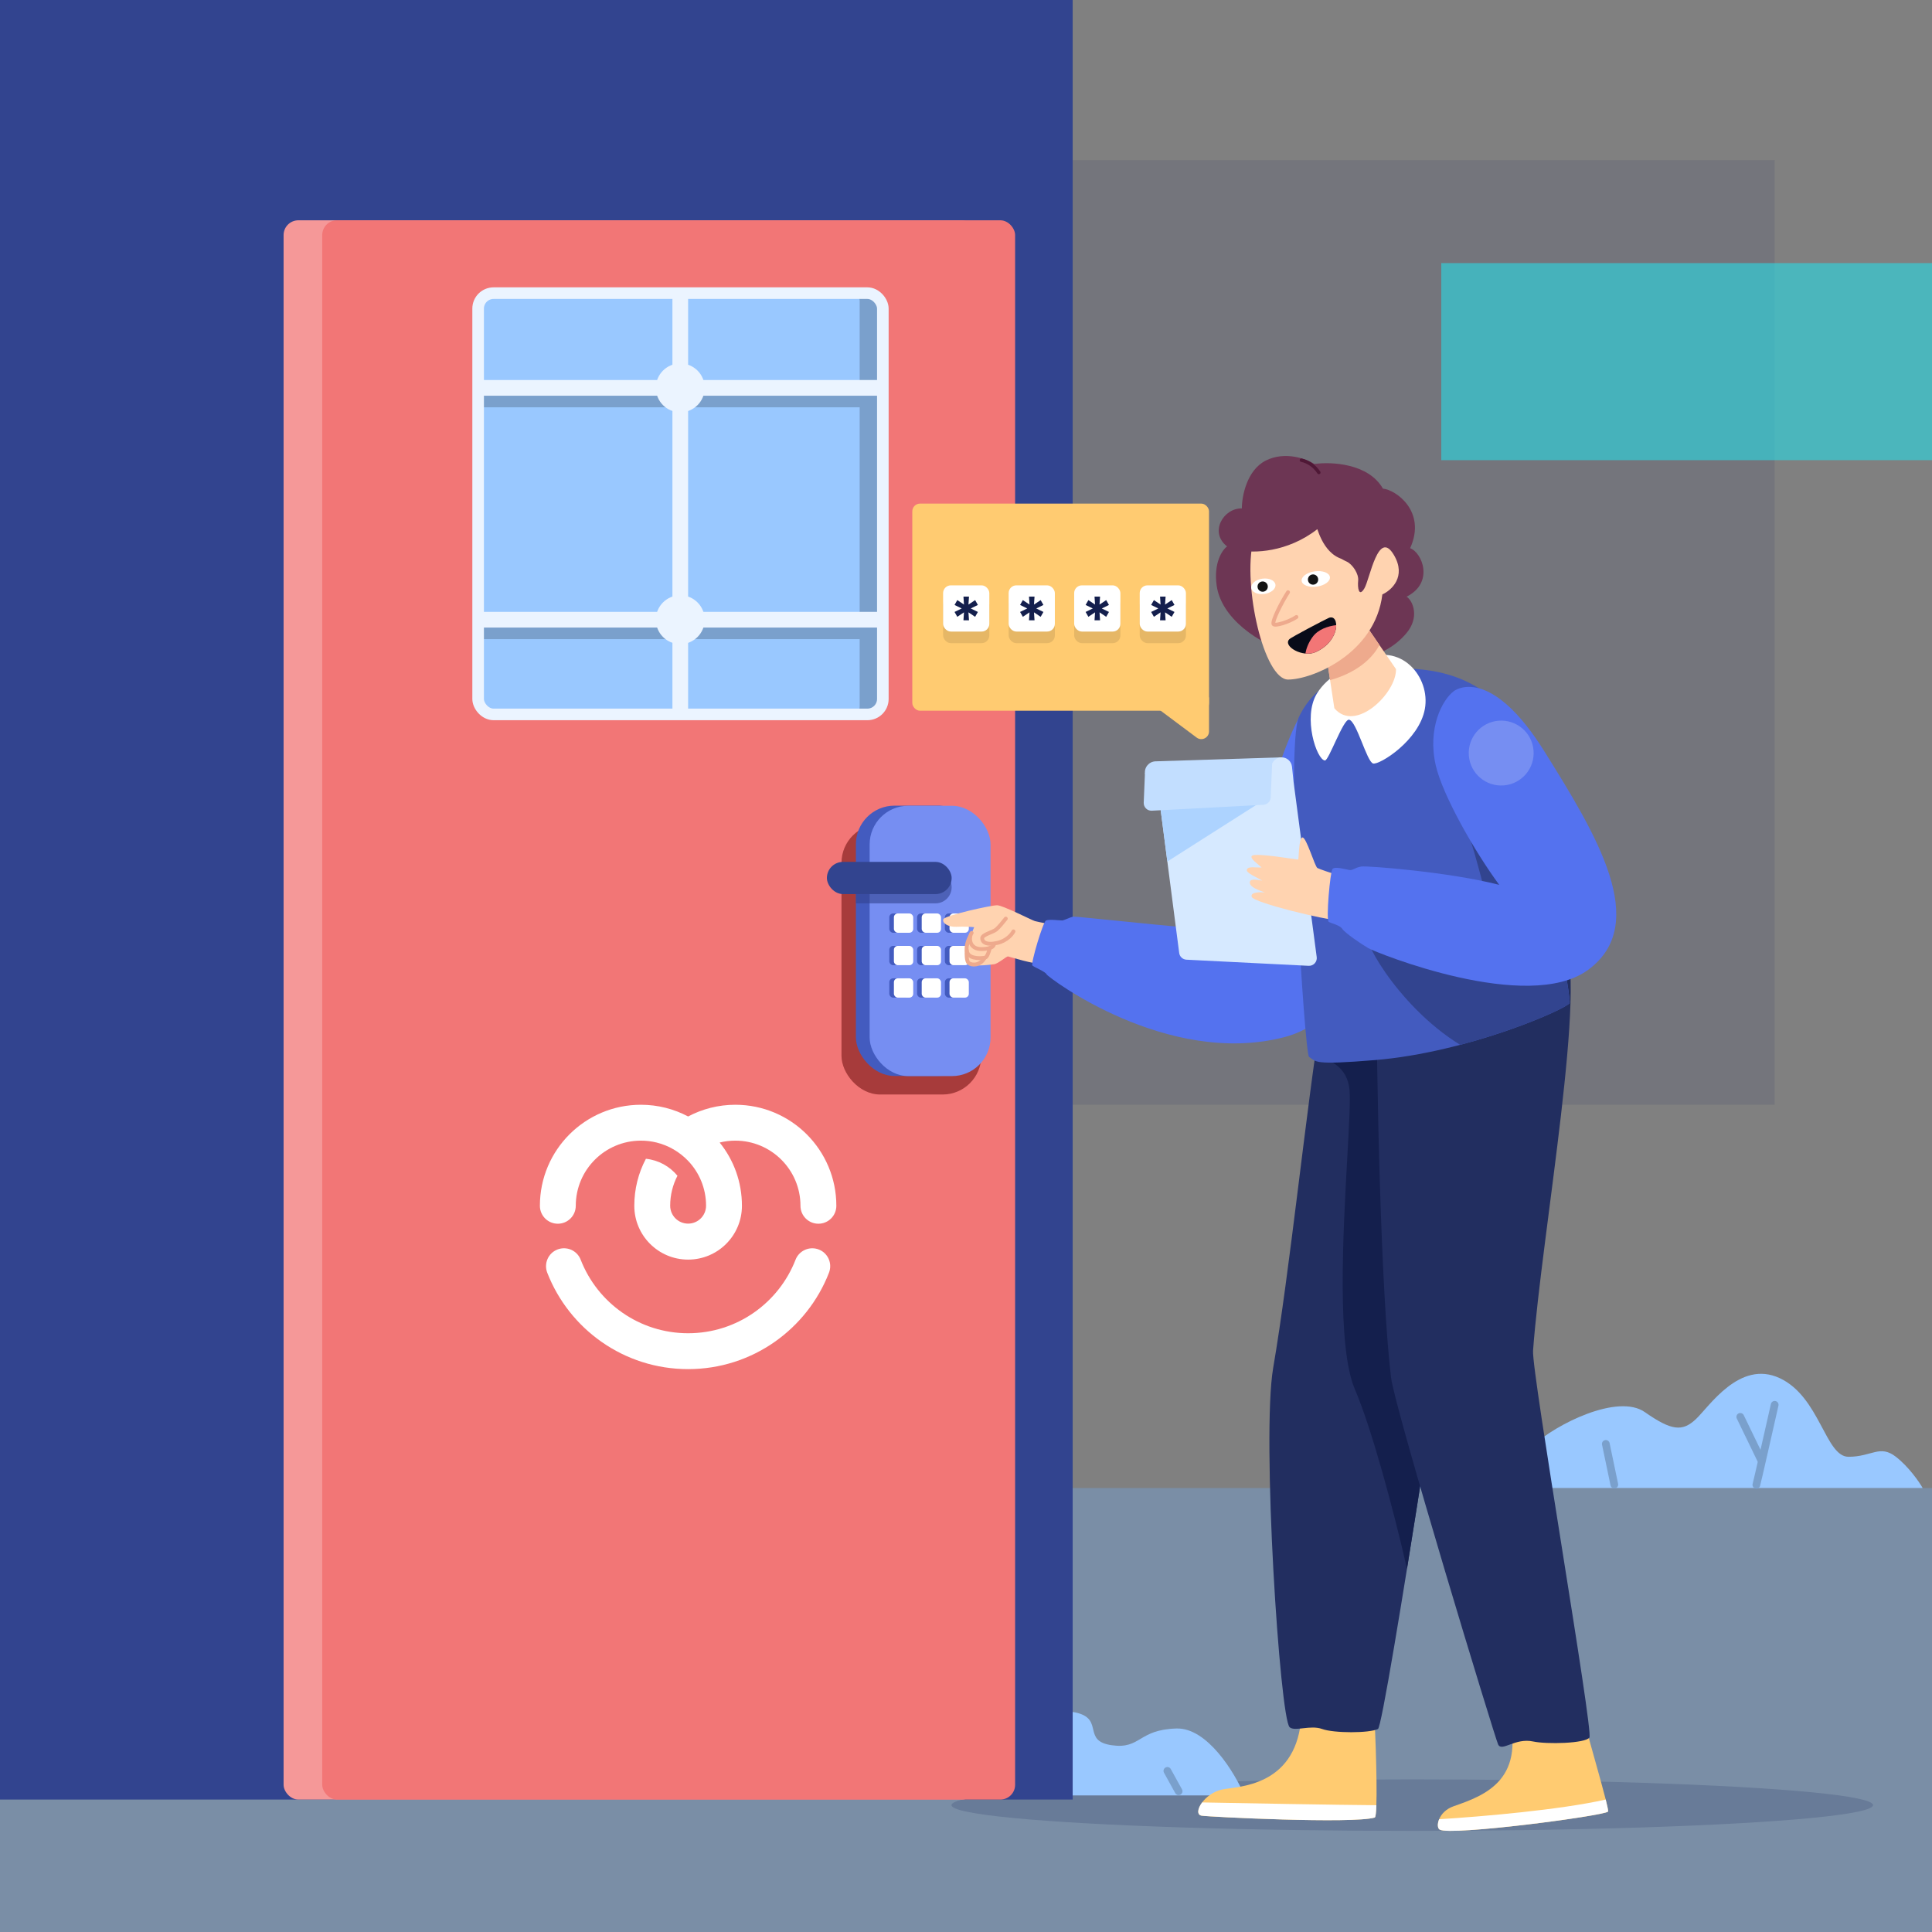 <svg width="500" height="500" viewBox="0 0 500 500" fill="none" xmlns="http://www.w3.org/2000/svg">
<rect x="0" y="0" width="500" height="500" fill="#808080" stroke="none"/>
<g clip-path="url(#clip0_2648_102455)">
<rect opacity="0.1" x="146.154" y="41.436" width="313.13" height="244.476" fill="#0C1B62"/>
<path d="M375.97 374.239C368.756 370.91 355.7 380.097 350.073 385.106H497.592C496.667 383.488 493.985 379.603 490.656 377.014C486.494 373.777 484.413 377.014 478.401 377.014C472.389 377.014 471.002 361.522 460.597 356.666C450.192 351.811 442.33 364.065 438.862 367.302C435.394 370.539 432.619 370.308 425.683 365.453C418.746 360.597 402.792 368.458 396.549 374.239C390.306 380.02 384.988 378.401 375.97 374.239Z" fill="#99C8FF"/>
<path d="M417.781 384.2L415.584 373.68" stroke="#7AA0CC" stroke-width="2" stroke-linecap="round"/>
<path d="M454.545 384.258C454.73 383.703 457.782 370.231 459.285 363.564" stroke="#7AA0CC" stroke-width="2" stroke-linecap="round"/>
<path d="M455.701 377.668L450.383 366.685" stroke="#7AA0CC" stroke-width="2" stroke-linecap="round"/>
<path opacity="0.3" d="M532.979 385.106H-32.98V500H532.979V385.106Z" fill="#6CAFFF"/>
<ellipse opacity="0.2" cx="365.494" cy="467.165" rx="119.253" ry="6.662" fill="#222E60"/>
<path d="M322.073 464.652H244.955H234.132C230.479 453.558 231.02 435.428 244.279 430.422C251.043 429.069 260.649 429.204 266.602 437.863C272.082 448.01 272.42 441.516 278.982 443.343C285.544 445.169 280.132 450.581 287.708 451.664C295.285 452.746 294.473 447.605 304.485 447.334C312.494 447.118 319.548 458.789 322.073 464.652Z" fill="#99C8FF"/>
<path d="M269.782 463.569L275.599 454.369" stroke="#7AA0CC" stroke-width="2" stroke-linecap="round"/>
<path d="M305.026 463.569L302.117 458.307" stroke="#7AA0CC" stroke-width="2" stroke-linecap="round"/>
<path d="M250.841 463.569L246.24 444.628" stroke="#7AA0CC" stroke-width="2" stroke-linecap="round"/>
<path d="M248.946 453.963L253.276 440.84" stroke="#7AA0CC" stroke-width="2" stroke-linecap="round"/>
<rect x="-63.644" width="341.251" height="465.722" fill="#32448F"/>
<rect x="73.395" y="57.013" width="179.316" height="408.708" rx="3.817" fill="#F59898"/>
<rect x="83.395" y="57.013" width="179.316" height="408.708" rx="3.817" fill="#F27676"/>
<path d="M190.301 285.912C185.879 285.912 181.725 287.012 178.084 288.942C174.444 287.012 170.29 285.912 165.868 285.912C151.427 285.912 139.724 297.616 139.724 312.056C139.724 314.622 141.8 316.699 144.366 316.699C146.932 316.699 149.008 314.622 149.008 312.056C149.008 302.747 156.559 295.197 165.868 295.197C167.26 295.197 168.629 295.368 169.924 295.686C173.1 296.468 175.91 298.154 178.084 300.426C180.968 303.456 182.727 307.536 182.727 312.032C182.727 314.598 180.65 316.674 178.084 316.674C175.519 316.674 173.442 314.598 173.442 312.032C173.442 309.247 174.126 306.608 175.324 304.287C173.344 301.868 170.437 300.231 167.163 299.889C165.232 303.529 164.157 307.658 164.157 312.056C164.157 319.753 170.388 325.984 178.084 325.984C185.781 325.984 192.012 319.753 192.012 312.056C192.012 305.85 189.862 300.157 186.245 295.686C187.54 295.368 188.909 295.197 190.301 295.197C199.61 295.197 207.161 302.747 207.161 312.056C207.161 314.622 209.237 316.699 211.803 316.699C214.368 316.699 216.445 314.622 216.445 312.056C216.445 297.616 204.741 285.912 190.301 285.912Z" fill="white"/>
<path d="M150.279 326.008C149.351 323.614 146.663 322.441 144.268 323.369C141.874 324.298 140.701 326.985 141.629 329.38C147.298 343.967 161.47 354.327 178.084 354.327C194.699 354.327 208.871 343.967 214.54 329.38C215.468 326.985 214.295 324.298 211.901 323.369C209.506 322.441 206.819 323.638 205.89 326.008C201.565 337.15 190.741 345.042 178.084 345.042C165.428 345.042 154.604 337.15 150.279 326.008Z" fill="white"/>
<rect x="217.776" y="213.297" width="36.178" height="69.96" rx="10" fill="#A73B3B"/>
<rect x="221.505" y="208.5" width="31.293" height="69.96" rx="10" fill="#435BBF"/>
<rect x="225.061" y="208.534" width="31.293" height="69.96" rx="10" fill="#768EF2"/>
<path opacity="0.6" d="M221.504 233.786H242.122C244.421 233.786 246.286 231.921 246.286 229.622C246.286 227.322 244.421 225.457 242.122 225.457H221.504V233.786Z" fill="#32448F"/>
<rect x="230.143" y="236.401" width="4.997" height="4.997" rx="1" fill="#435BBF"/>
<rect x="231.342" y="236.401" width="4.997" height="4.997" rx="1" fill="white"/>
<rect x="237.338" y="236.401" width="4.997" height="4.997" rx="1" fill="#435BBF"/>
<rect x="238.538" y="236.401" width="4.997" height="4.997" rx="1" fill="white"/>
<rect x="244.534" y="236.401" width="4.997" height="4.997" rx="1" fill="#435BBF"/>
<rect x="245.733" y="236.401" width="4.997" height="4.997" rx="1" fill="white"/>
<rect x="230.143" y="244.796" width="4.997" height="4.997" rx="1" fill="#435BBF"/>
<rect x="231.342" y="244.796" width="4.997" height="4.997" rx="1" fill="white"/>
<rect x="237.338" y="244.796" width="4.997" height="4.997" rx="1" fill="#435BBF"/>
<rect x="238.538" y="244.796" width="4.997" height="4.997" rx="1" fill="white"/>
<rect x="244.534" y="244.796" width="4.997" height="4.997" rx="1" fill="#435BBF"/>
<rect x="245.733" y="244.796" width="4.997" height="4.997" rx="1" fill="white"/>
<rect x="230.143" y="253.19" width="4.997" height="4.997" rx="1" fill="#435BBF"/>
<rect x="231.342" y="253.19" width="4.997" height="4.997" rx="1" fill="white"/>
<rect x="237.338" y="253.19" width="4.997" height="4.997" rx="1" fill="#435BBF"/>
<rect x="238.538" y="253.19" width="4.997" height="4.997" rx="1" fill="white"/>
<rect x="244.534" y="253.19" width="4.997" height="4.997" rx="1" fill="#435BBF"/>
<rect x="245.733" y="253.19" width="4.997" height="4.997" rx="1" fill="white"/>
<rect x="214" y="223.059" width="32.286" height="8.328" rx="4.164" fill="#32448F"/>
<path d="M355.778 470.38C356.637 470.125 356.149 453.758 355.778 445.516C355.084 443.224 338.485 428.709 336.68 445.516C334.874 462.323 320.498 462.323 316.47 463.087C311.57 464.016 308.505 469.48 310.983 469.893C312.864 470.207 350.153 472.046 355.778 470.38Z" fill="#FFCB71"/>
<path d="M356.206 467.185C356.141 469.092 356.008 470.312 355.778 470.38C350.153 472.046 312.864 470.207 310.983 469.893C309.686 469.677 309.908 468.077 311.116 466.468C318.537 466.632 347.571 467.131 356.206 467.185Z" fill="white"/>
<path d="M329.5 354C333.763 329.197 337.953 287.587 342.027 262.03L387.031 257.029C377.632 320.136 358.39 446.572 356.612 447.461C354.389 448.572 345.222 448.572 342.166 447.461C339.11 446.35 335.135 448.191 333.763 447.01C331.263 444.857 326.444 371.779 329.5 354Z" fill="#222E60"/>
<path d="M340.198 273.494C343.813 273.92 348.699 275.972 349.25 282.031C349.498 284.753 349.133 291.319 348.672 299.613C347.581 319.257 345.952 348.599 350.639 359.537C354.993 369.696 360.65 390.754 364.129 406.001C370.257 368.113 378.798 312.021 384.833 271.741L382.864 258.974L376.28 258.224L342.028 262.03C341.434 265.756 340.822 269.591 340.198 273.494Z" fill="#141F4D"/>
<path d="M416.15 468.843C416.644 468.382 410.553 448.305 408.038 438.071C406.766 436.828 384.186 423.131 389.88 441.767C395.607 460.517 384.356 464.625 376.235 467.44C372.133 468.862 371.5 472.884 372.585 473.505C375.48 475.159 414.95 469.963 416.15 468.843Z" fill="#FFCB71"/>
<path d="M415.557 465.722C416.025 467.573 416.265 468.736 416.15 468.843C414.95 469.963 375.48 475.159 372.585 473.505C372.048 473.198 371.932 472.058 372.448 470.813C383.567 470.128 403.768 468.387 415.557 465.722Z" fill="white"/>
<path d="M360 356.5C357.361 334.554 356.195 280.087 356.195 249.251C373.511 245.825 402.846 240.68 404.532 243.139C411.199 252.862 398.976 319.256 396.754 349.537C396.343 355.14 412.449 448.156 411.338 449.683C410.227 451.211 400.296 451.455 396.754 450.691C392.112 449.689 388.698 453.434 387.725 451.489C386.915 449.869 360.975 364.612 360 356.5Z" fill="#222E60"/>
<path d="M299.053 197.031L331.983 195.985L331.32 200.541L329.367 201.757L296.325 200.307C296.069 198.618 297.346 197.085 299.053 197.031Z" fill="#C2DEFF"/>
<path d="M267.822 238.376C268.49 238.575 273.49 239.534 275.907 239.988C276.485 240.097 272 249.131 269.967 249.423C267.935 249.715 261.308 247.614 260.898 247.524C260.489 247.434 258.355 249.416 257.247 249.546C256.138 249.676 251.074 250.402 250.286 249.044C249.657 247.957 251.164 241.956 252.11 239.955C251.36 239.878 249.411 239.75 247.614 239.85C245.368 239.974 243.746 238.864 244.142 237.892C244.538 236.92 256.572 234.245 258.071 234.28C259.57 234.315 266.988 238.128 267.822 238.376Z" fill="#FFD3B0"/>
<path d="M250.192 245.939C250.11 246.833 250.101 248.742 250.718 249.236C251.488 249.852 253.676 249.953 254.801 247.902" stroke="#EEAA8D" stroke-linecap="round"/>
<path d="M260.3 237.735C259.744 238.457 258.462 240.037 257.782 240.58C256.933 241.259 254.257 241.865 254.201 242.765C254.144 243.665 255.044 244.716 258.093 244.029C260.532 243.48 261.903 241.807 262.284 241.04" stroke="#EEAA8D" stroke-linecap="round"/>
<path d="M328.99 205.222C331.645 194.77 335.908 185.069 338.724 181.627L356.021 188.8L358.046 204.275C359.587 223.025 356.613 262.103 332.394 268.409C302.12 276.292 271.17 252.895 270.874 252.176C270.579 251.458 267.677 250.338 267.188 249.874C266.698 249.411 269.917 238.594 270.701 238.224C271.524 237.835 274.451 238.24 274.907 238.214C275.363 238.187 277.017 237.372 277.73 237.22C278.444 237.068 318.426 241.564 320.541 240.829C322.657 240.093 325.672 218.287 328.99 205.222Z" fill="#5472EF"/>
<path d="M251.468 241.441C250.774 242.264 250.485 245.81 254.313 245.617C256.49 245.508 257.131 245.016 257.238 244.354" stroke="#EEAA8D" stroke-linecap="round"/>
<path d="M251.031 242.387C250.561 243.233 249.77 245.262 250.371 246.611C251.121 248.297 254.291 248.011 254.963 247.832C255.5 247.689 255.974 246.137 256.144 245.379" stroke="#EEAA8D" stroke-linecap="round"/>
<path d="M338.782 273.528C337.606 272.789 332.565 193.031 336.176 185.52C340.398 176.739 348.398 174.057 353.936 173.599C358.366 173.233 372.344 170.992 383.555 178.676C393.897 185.766 406.918 258.139 406.202 259.592C405.486 261.045 380.242 272.331 355.853 274.347C339.657 275.686 340.758 274.77 338.782 273.528Z" fill="#435BBF"/>
<path d="M398.318 218.25C403.155 238.438 406.58 258.828 406.203 259.592C405.707 260.597 393.467 266.311 377.892 270.404C361.081 260.052 350.992 240.479 354.518 242.015C358.039 243.548 372.354 241.852 380.213 240.921C382.524 240.647 384.277 240.439 385.033 240.399C387.697 240.258 380.412 216.163 376.437 204.133L398.318 218.25Z" fill="#32448F"/>
<path d="M334.749 202.106L334.363 198.408C334.214 196.987 332.979 195.932 331.553 196.008C330.303 196.074 329.265 196.996 329.052 198.229L328.33 202.401L299.617 203.743L305.175 246.627C305.299 247.586 306.092 248.319 307.058 248.367L338.681 249.952C339.928 250.014 340.927 248.931 340.764 247.693L334.744 202.107L334.749 202.106Z" fill="#D6E9FF"/>
<path d="M302.108 222.958L327.582 206.748L300.007 206.748L302.108 222.958Z" fill="#ADD3FF"/>
<path d="M340.942 224.638C341.468 224.929 344.464 225.927 345.896 226.389C347.525 226.708 349.034 238.221 346.067 238.152C343.099 238.084 324.481 233.646 323.947 232.106C323.512 230.853 326.094 230.825 327.373 230.987C325.92 230.41 323.459 229.679 323.449 228.402C323.439 227.235 325.468 227.747 326.683 227.908C325.193 227.021 322.44 225.889 322.688 225.102C322.883 224.083 325.151 224.583 326.503 224.511C325.631 223.654 323.238 222.06 324.025 221.473C324.966 220.628 335.753 222.504 335.958 222.452C336.163 222.4 336.08 216.817 337.083 216.734C338.087 216.651 340.285 224.275 340.942 224.638Z" fill="#FFD3B0"/>
<path d="M371.568 198.065C369.383 188.489 373.226 181.147 376.253 178.862C377.445 177.961 386.373 173.147 399.705 194.484C413.037 215.821 427.295 239.06 411 251C395.395 262.434 356.062 246.525 354.085 245.364C352.107 244.204 348.043 241.404 347.404 240.411C346.764 239.419 344.604 239.005 343.872 238.578C343.14 238.15 344.224 225.552 344.865 224.872C345.505 224.192 348.146 224.949 349.138 225.146C350.13 225.342 350.551 224.541 352.339 224.254C353.77 224.024 374.97 225.64 388 229C381.512 220.198 373.317 205.725 371.568 198.065Z" fill="#5472EF"/>
<path d="M340.77 179.565C343.708 174.639 349.686 172.202 352.386 170.87C362.563 165.847 370.239 175.248 368.757 183.454C367.275 191.66 356.999 198.015 355.362 197.593C353.724 197.171 351.073 186.544 349.129 186.261C347.637 186.045 343.873 196.87 342.893 196.812C340.775 196.686 337.098 185.723 340.77 179.565Z" fill="white"/>
<path d="M327.631 119.169C322.657 121.638 321.396 128.463 321.387 131.567C316.544 131.501 312.905 137.817 317.571 141.409C316.326 142.322 314.045 145.626 314.872 151.538C317.157 167.875 351.197 179.23 364.018 163.822C367.357 159.809 365.765 155.599 364.032 154.414C371.242 150.788 368.044 142.98 364.938 141.876C369.271 132.337 361.195 126.738 357.905 126.459C354.15 119.892 344.516 119.467 340.169 120.075C338.062 118.745 332.605 116.701 327.631 119.169Z" fill="#6D3654"/>
<path d="M361.28 173.167L352.119 159.816L342.077 161.862L345.328 183.287C350.786 189.806 361.457 179.31 361.28 173.167Z" fill="#FFD3B0"/>
<path d="M344.224 176.012C347.114 175.233 353.824 172.848 357.003 166.933L353.714 162.141L343.401 165.472L343.207 169.309L344.224 176.012Z" fill="#EEAA8D"/>
<path d="M333.352 175.868C327.143 175.85 321.564 151.808 324.331 139.897C325.532 132.637 348.181 136.117 346.737 141.638C346.034 144.324 347.157 144.682 348.583 145.369C350.009 146.057 351.684 148.482 351.492 150.282C351.3 152.081 351.665 154.69 353.1 152.273C354.535 149.856 356.684 136.701 360.761 143.666C364.023 149.238 360.114 152.769 357.752 153.838C355.907 169.167 339.56 175.886 333.352 175.868Z" fill="#FFD3B0"/>
<path d="M333.66 165.446C334.188 164.887 342.947 160.32 343.868 159.92C346.704 158.688 347.106 165.826 340.448 168.776C337.138 170.242 331.95 167.259 333.66 165.446Z" fill="#080B18"/>
<path d="M345.81 161.786C345.834 163.864 344.36 167.043 340.448 168.776C339.645 169.132 338.731 169.226 337.832 169.138C338.044 167.91 338.572 166.397 339.692 164.848C341.141 162.844 343.716 162.038 345.81 161.786Z" fill="#F27676"/>
<path d="M333.34 153.264C331.609 155.948 329.214 160.727 329.577 161.498C329.875 162.129 333.709 160.92 335.513 159.676" stroke="#EEAA8D" stroke-linecap="round"/>
<ellipse rx="3.691" ry="1.995" transform="matrix(-0.99 0.139 0.139 0.99 340.523 149.841)" fill="white"/>
<circle r="1.33" transform="matrix(-0.99 0.139 0.139 0.99 339.818 149.986)" fill="#141414"/>
<ellipse rx="3.16" ry="1.995" transform="matrix(-0.99 0.139 0.139 0.99 326.956 151.739)" fill="white"/>
<circle r="1.33" transform="matrix(-0.99 0.139 0.139 0.99 326.779 151.81)" fill="#141414"/>
<path d="M354.96 145.484C355.451 143.849 355.774 142.397 355.912 141.238C356.931 132.674 352.802 122.17 341.194 121.577C334.621 121.242 323.817 123.435 321.443 136.621C321.145 138.279 320.874 140.246 320.684 142.385C324.341 143.21 333.13 143.016 340.923 136.95C341.928 139.912 344.658 146.623 352.253 144.674C352.796 145.393 353.726 144.561 354.96 145.484Z" fill="#6D3654"/>
<path d="M336.798 119.093C338.687 119.513 340.243 120.679 341.319 122.288" stroke="#4F1836" stroke-width="0.878" stroke-linecap="round"/>
<circle cx="388.509" cy="194.891" r="8.399" transform="rotate(-4.726 388.509 194.891)" fill="#768EF2"/>
<path d="M328.853 206.371L329.224 197.731L296.312 200.064L295.994 207.73C295.945 208.908 296.92 209.873 298.098 209.81L326.961 208.282C327.99 208.228 328.809 207.4 328.853 206.371Z" fill="#C2DEFF"/>
<rect x="123.739" y="75.866" width="104.74" height="109.025" rx="4" fill="#99C8FF"/>
<path d="M220.479 184.891H224.479C226.688 184.891 228.479 183.1 228.479 180.891V79.866C228.479 77.657 226.688 75.866 224.479 75.866H220.479C221.584 75.866 222.479 76.762 222.479 77.866V182.891C222.479 183.996 221.584 184.891 220.479 184.891Z" fill="#7AA0CC"/>
<rect x="174.022" y="75.866" width="4.062" height="109.025" fill="#EBF4FF"/>
<rect x="123.628" y="105.41" width="4.062" height="104.851" transform="rotate(-90 123.628 105.41)" fill="#7AA0CC"/>
<rect x="123.628" y="165.41" width="4.062" height="104.851" transform="rotate(-90 123.628 165.41)" fill="#7AA0CC"/>
<rect x="123.628" y="102.41" width="4.062" height="104.851" transform="rotate(-90 123.628 102.41)" fill="#EBF4FF"/>
<rect x="123.628" y="162.41" width="4.062" height="104.851" transform="rotate(-90 123.628 162.41)" fill="#EBF4FF"/>
<circle cx="176.053" cy="100.379" r="6.32" fill="#EBF4FF"/>
<circle cx="176.053" cy="160.379" r="6.32" fill="#EBF4FF"/>
<rect x="123.739" y="75.866" width="104.74" height="109.025" rx="4" stroke="#EBF4FF" stroke-width="3"/>
<rect x="236.103" y="130.332" width="76.79" height="53.602" rx="2" fill="#FFCB71"/>
<path d="M312.892 189.285C312.892 190.931 311.013 191.873 309.695 190.887L295.771 180.484L312.892 180.484L312.892 189.285Z" fill="#FFCB71"/>
<rect x="244.076" y="154.488" width="11.96" height="11.96" rx="2" fill="#E6B766"/>
<rect x="261.036" y="154.488" width="11.96" height="11.96" rx="2" fill="#E6B766"/>
<rect x="277.996" y="154.488" width="11.96" height="11.96" rx="2" fill="#E6B766"/>
<rect x="294.956" y="154.488" width="11.96" height="11.96" rx="2" fill="#E6B766"/>
<rect x="244.076" y="151.488" width="11.96" height="11.96" rx="2" fill="white"/>
<path d="M249.342 160.536L249.475 158.474L247.749 159.63L247.036 158.373L248.895 157.468L247.036 156.562L247.749 155.305L249.475 156.461L249.342 154.399H250.775L250.636 156.461L252.362 155.305L253.076 156.562L251.222 157.468L253.076 158.373L252.362 159.63L250.636 158.474L250.775 160.536H249.342Z" fill="#141F4D"/>
<rect x="261.036" y="151.488" width="11.96" height="11.96" rx="2" fill="white"/>
<path d="M266.302 160.536L266.435 158.474L264.709 159.63L263.996 158.373L265.855 157.468L263.996 156.562L264.709 155.305L266.435 156.461L266.302 154.399H267.735L267.596 156.461L269.322 155.305L270.036 156.562L268.182 157.468L270.036 158.373L269.322 159.63L267.596 158.474L267.735 160.536H266.302Z" fill="#141F4D"/>
<rect x="277.996" y="151.488" width="11.96" height="11.96" rx="2" fill="white"/>
<path d="M283.263 160.536L283.396 158.474L281.67 159.63L280.956 158.373L282.815 157.468L280.956 156.562L281.67 155.305L283.396 156.461L283.263 154.399H284.695L284.557 156.461L286.283 155.305L286.997 156.562L285.143 157.468L286.997 158.373L286.283 159.63L284.557 158.474L284.695 160.536H283.263Z" fill="#141F4D"/>
<rect x="294.956" y="151.488" width="11.96" height="11.96" rx="2" fill="white"/>
<path d="M300.222 160.536L300.355 158.474L298.63 159.63L297.916 158.373L299.775 157.468L297.916 156.562L298.63 155.305L300.355 156.461L300.222 154.399H301.655L301.517 156.461L303.242 155.305L303.956 156.562L302.103 157.468L303.956 158.373L303.242 159.63L301.517 158.474L301.655 160.536H300.222Z" fill="#141F4D"/>
<rect opacity="0.6" x="373" y="68.093" width="127" height="51" fill="#28DBE4"/>
</g>
<defs>
<clipPath id="clip0_2648_102455">
<rect width="500" height="500" fill="white"/>
</clipPath>
</defs>
</svg>
